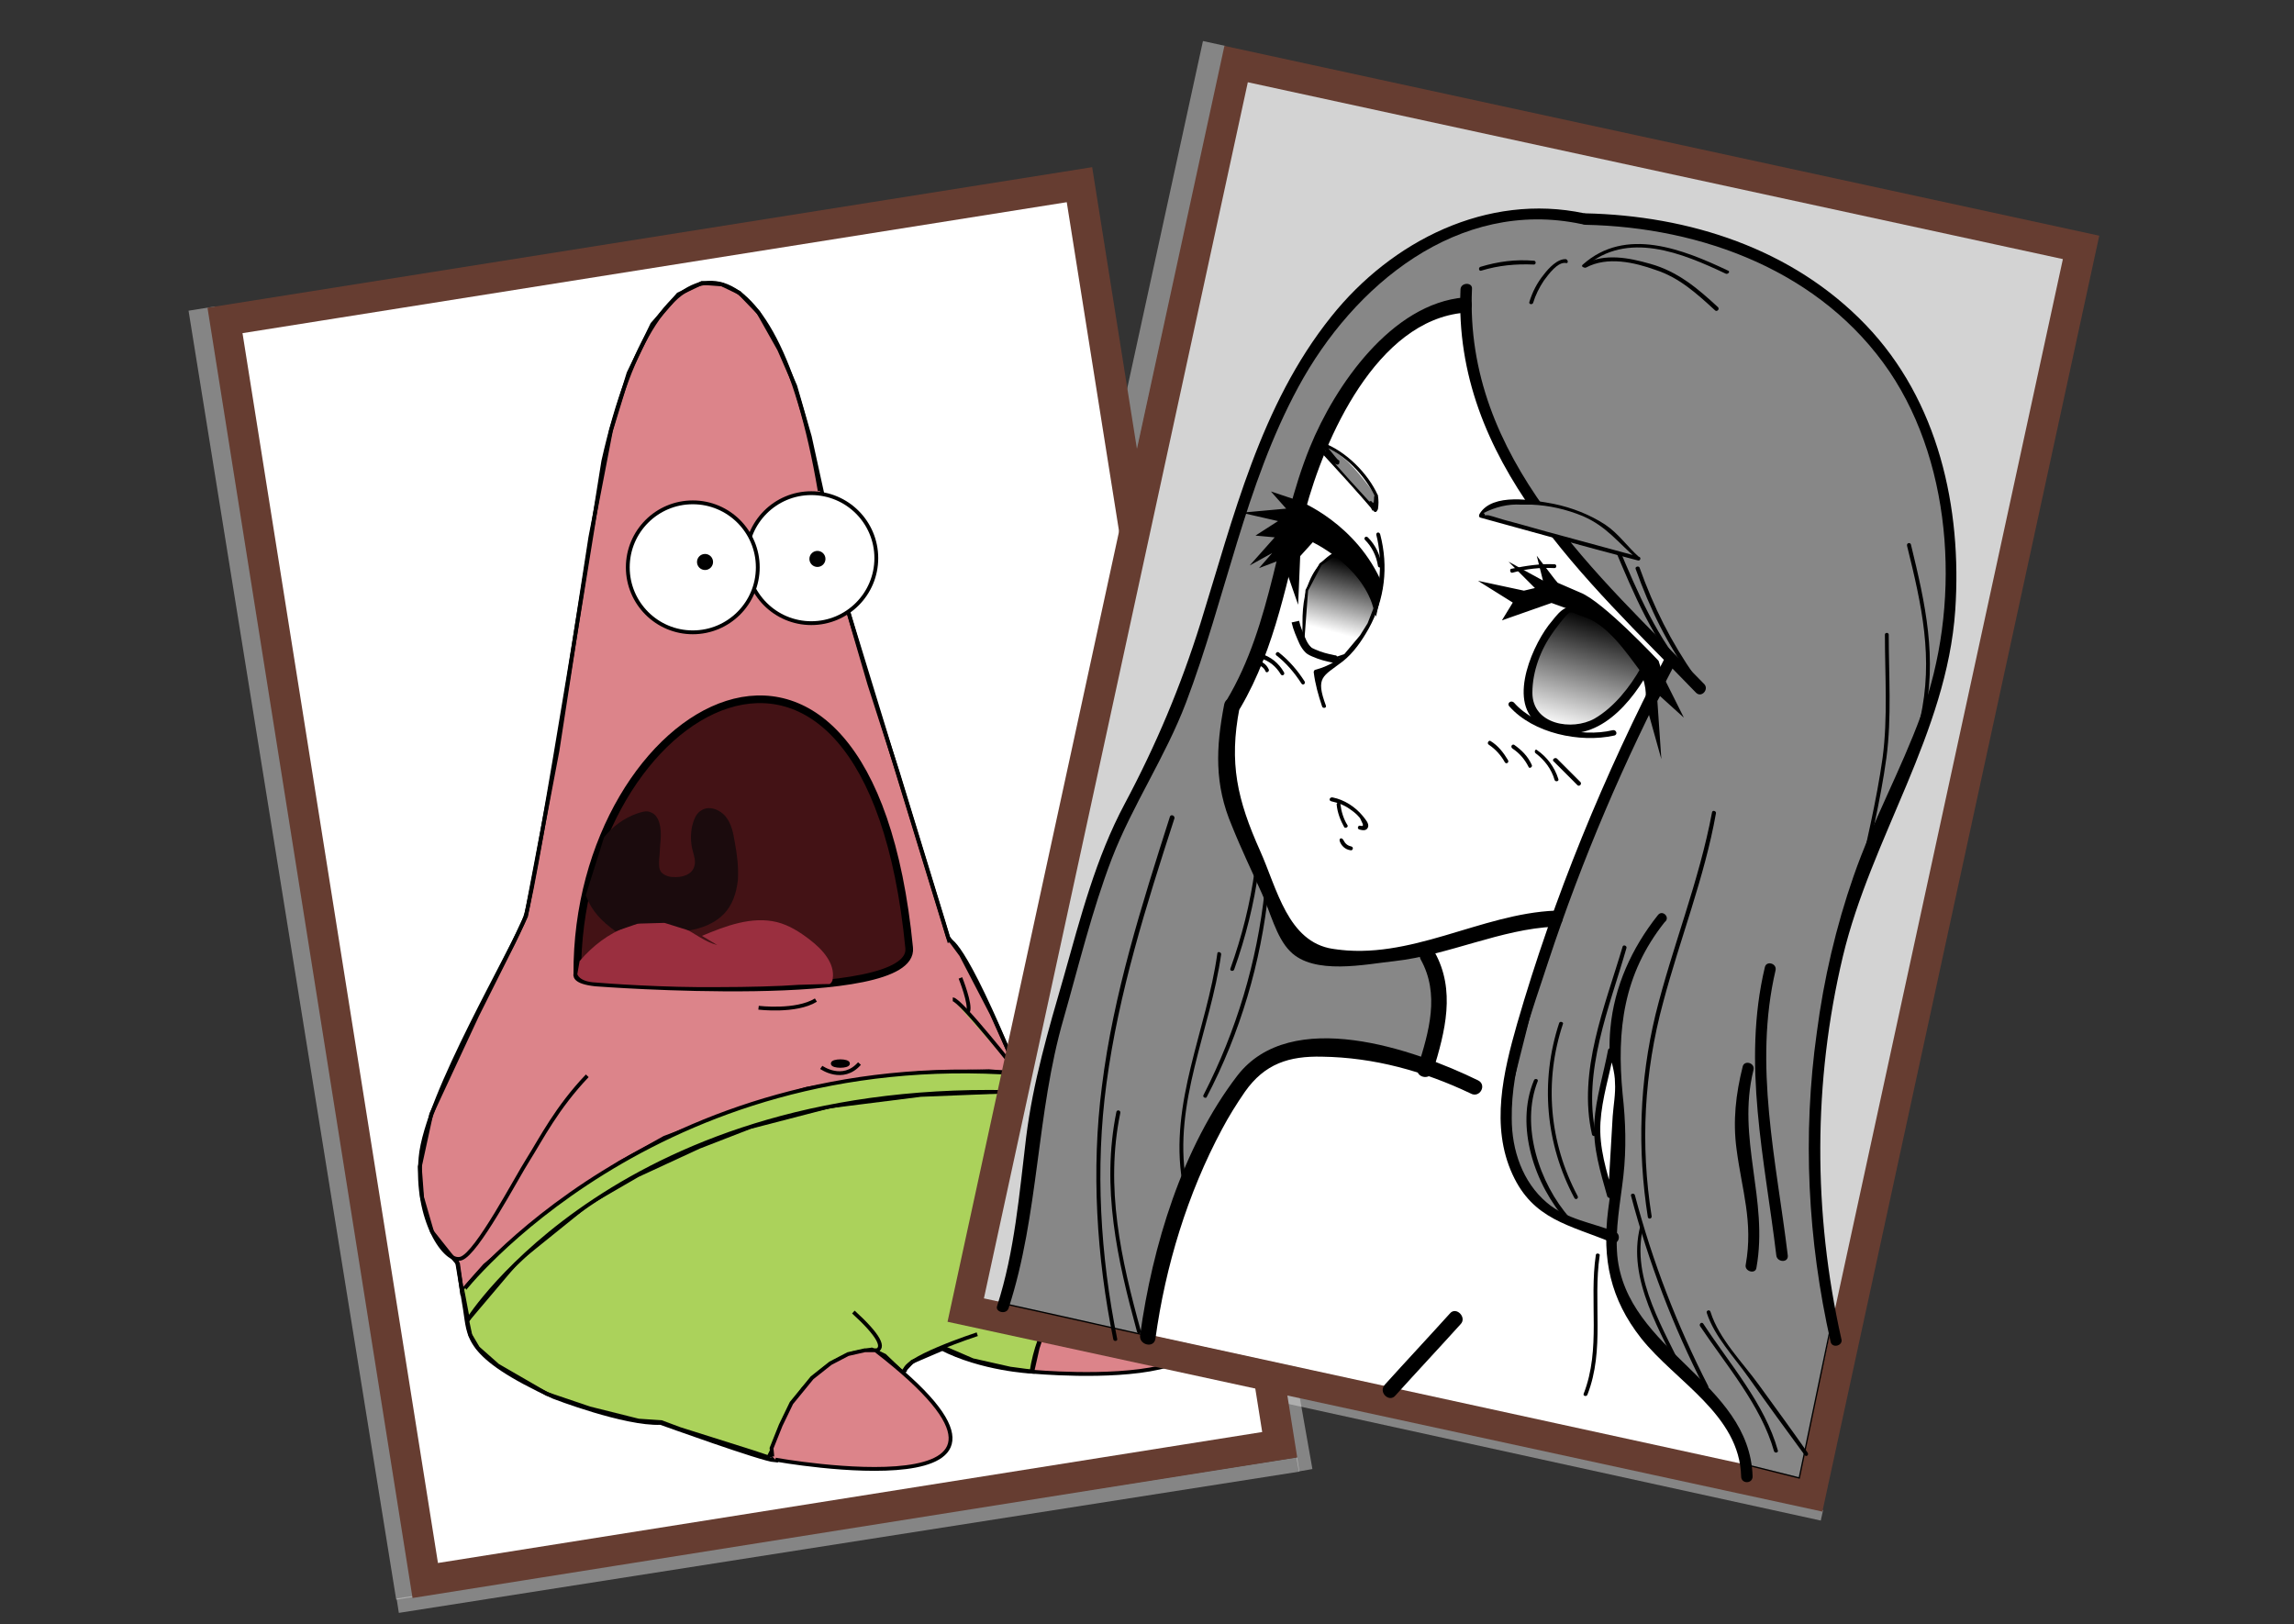 <?xml version="1.0" encoding="utf-8"?>
<!-- Generator: Adobe Illustrator 22.1.0, SVG Export Plug-In . SVG Version: 6.00 Build 0)  -->
<svg version="1.1" id="Layer_1" xmlns="http://www.w3.org/2000/svg" xmlns:xlink="http://www.w3.org/1999/xlink" x="0px" y="0px"
	 viewBox="0 0 300 212.4" style="enable-background:new 0 0 300 212.4;" xml:space="preserve">
<rect x="0" y="0" width="300" height="212.4" fill="#333333" stroke="none"/>
<style type="text/css">
	.st0{opacity:0.5;fill:#D8D8D8;}
	.st1{fill:#FFFFFF;stroke:#663D31;stroke-width:4;stroke-miterlimit:10;}
	.st2{fill:#ABD25B;stroke:#000000;stroke-width:0.5;stroke-miterlimit:10;}
	.st3{fill:#DC848A;stroke:#000000;stroke-width:0.5;stroke-miterlimit:10;}
	.st4{fill:none;stroke:#000000;stroke-width:0.5;stroke-miterlimit:10;}
	.st5{fill:#FFFFFF;stroke:#000000;stroke-width:0.5;stroke-miterlimit:10;}
	.st6{fill:#020202;stroke:#000000;stroke-width:0.5;stroke-miterlimit:10;}
	.st7{fill:#431215;stroke:#000000;stroke-miterlimit:10;}
	.st8{fill:#9A2F3F;}
	.st9{fill:#1B0B0D;}
	.st10{fill:#D3D3D3;stroke:#663D31;stroke-width:4;stroke-miterlimit:10;}
	.st11{fill:#FFFFFF;}
	.st12{fill:#878787;stroke:#000000;stroke-width:0.17;stroke-miterlimit:10;}
	.st13{fill:url(#SVGID_1_);stroke:#000000;stroke-width:0.34;stroke-miterlimit:10;}
	.st14{fill:none;stroke:#000000;stroke-miterlimit:10;}
	.st15{stroke:#000000;stroke-width:0.679;stroke-miterlimit:10;}
	.st16{fill:url(#SVGID_2_);}
	.st17{fill:#878787;}
</style>
<g id="Poster">
	<g>
		
			<rect x="38.2" y="39.3" transform="matrix(0.987 -0.159 0.159 0.987 -19.294 7.921)" class="st0" width="3.5" height="170.8"/>
		
			<rect x="51.3" y="199.8" transform="matrix(0.988 -0.155 0.155 0.988 -29.788 19.617)" class="st0" width="119.2" height="1.9"/>
		
			<rect x="168.7" y="180.3" transform="matrix(0.985 -0.174 0.174 0.985 -29.789 32.285)" class="st0" width="1.8" height="12.1"/>
		
			<rect x="167.2" y="189.8" transform="matrix(0.977 0.214 -0.214 0.977 45.527 -39.078)" class="st0" width="71.8" height="1.4"/>
		<rect x="151.3" y="5" transform="matrix(0.977 0.213 -0.213 0.977 10.563 -31.745)" class="st0" width="3" height="56.4"/>
		
			<rect id="Poster__x23_1" x="41.8" y="32" transform="matrix(0.988 -0.157 0.157 0.988 -16.898 16.858)" class="st1" width="113.1" height="166.8"/>
		<g id="patrick">
			<polygon class="st2" points="61.1,172.7 61.5,174.6 62.5,176.3 65.1,178.6 71.5,182.3 77.1,184.2 83.5,185.8 86.5,186 
				88.9,186.9 98.4,189.9 100.5,190.6 101,189.6 102.7,185.3 105,181.7 108.7,178.4 111.5,177 114,176.5 115.7,177.3 118,179.5 
				119.3,178.1 123.5,176.3 127.2,177.9 132.1,179 135.1,179.4 135.8,176.3 138.1,171.2 142.1,166.6 146.8,163.7 146.5,162.6 
				144.5,161 140.6,159.4 139.5,159 138.9,154.1 137,148.9 134.3,142.9 130.4,142.8 120.4,143.2 108.5,144.7 98.1,147.4 91.4,150 
				83.4,153.7 77,157.4 67.7,164.9 			"/>
			<polygon class="st3" points="123.4,120.6 117.4,101 113.7,89.5 110.9,79.9 105.9,57.1 104,50.5 101.9,45.7 99.2,40.9 96.7,38.3 
				94.4,37.2 91.8,37 88.7,38.5 85.3,42.4 82.2,48.8 79.9,56.3 77.2,70.3 72.9,98.2 68.8,119.8 67.2,123.2 62.4,132.8 56.4,145.7 
				54.9,152.6 55.2,156.6 56.5,161.1 58.8,164 59.9,165.3 60.4,168.9 63.4,165.5 71.6,158.6 81,152.1 86.9,148.8 97.3,144.9 
				105.5,142.4 113.4,141.1 120.8,140.3 129.3,140.1 133.2,140.4 129.7,132.6 125.7,124.9 124,122.6 			"/>
			<path class="st4" d="M107.2,64.2c-5.9-34.9-21-36.3-28.3-3.9c0,0-8.8,55.6-10.2,59.6s-13,23.4-13.7,31.5
				c-0.7,8.1,3.2,13.9,5.3,13.2s7.2-10.5,8.8-13c1.7-2.7,3.7-6.7,7.7-10.9"/>
			<path class="st4" d="M110.9,79.9l13.2,43.1c0,0,1.6-0.7,9,17.4c0,0,6.1,10.9,6.2,18.5c0,0,8,2.5,7.4,4.8c0,0-10,4-11.8,15.7
				c0,0-6.5-0.3-11.9-3.1"/>
			<path class="st4" d="M59.7,164.6c0,0,0.5,2.9,1.1,6.6c0.6,3.6-0.1,6.1,11.6,11.5c0,0,9.3,3.6,14,3.4c0,0,13.3,4.8,14.9,4.9
				c0,0-0.6-0.9-0.3-1.5s3.6-12.6,13.4-12.8c1.5-0.3,0.5-2.1-2.8-5.1"/>
			<path class="st4" d="M127.8,174.5c0,0-10.4,3.4-9.4,5"/>
			<path class="st3" d="M101.4,190.9c0,0,41.2,7.4,13.1-14.3l-1.4,0l-2.2,0.5l-2.3,1.2l-2.4,1.9l-2.7,3.3l-1.4,2.9l-1.2,3l0.1,1.1"
				/>
			<path class="st3" d="M146.8,163.7c28.6,19.5-11.8,15.7-11.8,15.7l0.7-3.1l0.9-2.7l1.4-2.4l1.5-2.1l2.4-2.4l2.7-1.9L146.8,163.7z"
				/>
			<circle class="st5" cx="106.1" cy="73" r="8.5"/>
			<circle class="st5" cx="90.6" cy="74.2" r="8.5"/>
			<circle class="st6" cx="92.2" cy="73.5" r="0.8"/>
			<circle class="st6" cx="106.9" cy="73.1" r="0.8"/>
			<path class="st7" d="M118.9,124c0.7,7.7-41,4.5-41,4.5c-2.8-0.3-2.4-1.1-2.4-1.1C75.3,92.2,113.6,69.7,118.9,124"/>
			<path class="st4" d="M99.2,131.8c0,0,4.9,0.6,7.5-1"/>
			<path class="st4" d="M107.4,139.6c0,0,2.8,2,5-0.5"/>
			<ellipse class="st6" cx="109.9" cy="139.1" rx="1" ry="0.3"/>
			<path class="st2" d="M133.2,140.4l1.1,2.5c-53.1-2.1-73.1,29.7-73.1,29.7l-0.7-3.7C60.4,168.9,85.5,136.9,133.2,140.4
				c0,0-7.6-9.7-8.6-9.7"/>
			<path class="st4" d="M125.6,127.9c0,0,1.4,3.5,1,4.4"/>
			<g>
				<path class="st8" d="M108.5,128.7c0.2-0.1,0.4-0.4,0.4-0.7c0.3-2-1.3-3.8-3-5.1c-1.3-1-2.7-1.9-4.3-2.3
					c-3.3-0.8-6.7,0.5-9.8,1.8l2,1.2c-1.6-0.4-2.9-1.5-4.3-2.2c-2.3-1.1-5.1-1.1-7.5-0.2c-2.4,0.9-4.5,2.5-6.2,4.5l-0.3,1.7
					c0,0,0.2,1,2.4,1.1c1.1,0.1,9,0.7,16.3,0.6c3.4,0,7.7-0.1,10.3-0.3C107.5,128.7,108.5,128.7,108.5,128.7z"/>
			</g>
			<g>
				<path class="st9" d="M90.1,121.7c1.7-0.3,3.3-0.9,4.5-2.1c1.2-1.2,1.7-2.8,1.9-4.5c0.1-1.7-0.1-3.3-0.4-4.9
					c-0.2-1.2-0.4-2.4-1.2-3.4c-0.7-0.9-2.2-1.5-3.2-0.8c-0.7,0.4-1,1.3-1.2,2.1c-0.2,1.1-0.2,2.1,0.1,3.2c0.2,0.7,0.4,1.4,0.2,2
					c-0.3,1.1-1.6,1.5-2.8,1.4c-0.5,0-1.1-0.2-1.5-0.6c-0.4-0.5-0.3-1.1-0.3-1.7c0.1-0.9,0.1-1.7,0.2-2.6c0.1-1.4-0.1-3.2-1.4-3.6
					c-0.5-0.2-1.1,0-1.7,0.2c-1.7,0.6-3.2,1.7-4.3,3.1l-2.4,7.6c0.8,2.1,2.1,3.4,3.9,4.7l2.9-1l3.5-0.1L90.1,121.7z"/>
			</g>
		</g>
	</g>
	<g>
		
			<rect id="Poster__x23_2" x="142.7" y="18.5" transform="matrix(0.977 0.212 -0.212 0.977 26.159 -39.948)" class="st10" width="113.1" height="166.8"/>
		<g id="Anime">
			<polygon class="st11" points="191.7,43.1 195.8,57.6 199.1,63.7 206.3,73.4 218.4,86.5 211.3,100.7 202.1,124.7 197.2,142 
				198.1,152.3 201.8,157.9 210.6,161.7 211.4,167.1 217.1,176.1 221,179.2 226.1,186.2 228.5,191.6 150.5,174.6 153.3,162.6 
				158,147.4 162.4,141.5 167.5,138 173.6,137.6 182.1,138.5 186.8,139.5 187.9,131.6 186.7,124 176.4,125.2 170.5,124.9 166,116.5 
				161,103.8 160.8,92.8 164.5,85.5 166.6,76.7 169.8,64.6 173,56.9 178.6,49 181.8,44.4 186.4,41.4 191.8,38.9 			"/>
			<polygon class="st12" points="218.4,86.5 206.9,112.2 201,129 197.3,143.7 197.7,150.7 200.1,155.6 201.8,157.9 207.5,160.5 
				210.6,161.7 211.4,167.1 214.3,173.1 219.2,178 224.7,184.2 227.3,187.5 228.5,191.6 235.3,193.3 239.3,174.1 237.1,153.5 
				239.2,129.3 244.4,111.2 251.4,94.9 254.9,83.6 254.9,68.7 252.2,57.8 249.2,49.6 240.9,40.5 229.2,33.2 218.7,29.7 205.9,28.4 
				197.7,28.1 191.2,29.7 183.6,33.6 175.4,41 167.3,53.5 163.4,63.9 157.9,81.2 150.5,100.5 146.1,109.5 142.9,118 137.9,134.7 
				135.4,145.9 133.6,161.4 130.8,170.4 138.5,172.1 149.2,174.5 151.7,166.2 157.2,150.2 163.2,140.5 171.9,136.6 182.6,138.3 
				186.8,139.5 188.3,131.8 186.9,124.5 181.1,125.1 170.5,123.8 165.3,116 162.2,107.3 160,100.3 162.8,88.8 167.2,77.6 
				167.6,74.4 171.9,60.5 176.8,50.2 184.3,42.3 191.9,39.9 192.3,48.2 197.5,61.8 200.6,65.3 206.3,73.4 215.9,83.3 			"/>
			<g>
				<g>
					<path d="M131.9,171.1c4-12.3,3.6-25.5,7.2-37.9c2-7,3.7-14.1,6.3-20.9c2.7-7,7-13.3,9.7-20.4c5.2-13.7,7.7-28.4,14.7-41.3
						c7.2-13.3,20.9-24.7,37-21.3c0.9,0.2,1.3-1.2,0.4-1.4c-12.7-2.7-25.2,3.6-33.1,13.5c-9.3,11.6-12.8,26.3-17.1,40.1
						c-2.6,8.3-5.8,15.9-9.9,23.6c-3.8,7.1-5.8,14.9-8,22.7c-2,6.9-4,13.7-4.9,20.9c-0.9,7.4-1.5,15-3.8,22.1
						C130.1,171.6,131.6,172,131.9,171.1L131.9,171.1z"/>
				</g>
			</g>
			<g>
				<g>
					<path d="M207.3,29.4c15.3,0.3,30.9,6.1,39.8,19.2c8.5,12.6,9.3,31,4.1,45c-2.6,7.1-6.3,13.8-8.8,21c-2.3,6.6-3.9,13.5-4.8,20.4
						c-1.9,13.5-1.2,27.2,1.8,40.5c0.2,0.9,1.7,0.5,1.4-0.4c-3.7-16.5-3.7-33.6,0.2-50c3.7-15.5,13.6-29.2,14.7-45.3
						c0.9-13.4-2.2-27.4-11.7-37.3c-9.6-10-23.1-14.3-36.7-14.6C206.4,27.9,206.4,29.4,207.3,29.4L207.3,29.4z"/>
				</g>
			</g>
			<g>
				<g>
					<path d="M191,37.8c-1,22.6,16.4,37.9,30.8,52.8c0.7,0.7,1.7-0.4,1.1-1.1C208.8,75,191.5,60,192.5,37.8
						C192.6,36.9,191.1,36.9,191,37.8L191,37.8z"/>
				</g>
			</g>
			<g>
				<g>
					<path d="M217.7,86.1c-7.9,15.2-14.5,31.2-19.3,47.8c-1.8,6.3-3.5,13.4-0.6,19.7c2.7,5.9,7.4,6.6,13,8.9
						c0.9,0.4,1.3-1.1,0.4-1.4c-3-1.2-6.3-1.6-8.9-3.8c-3.2-2.7-4.6-6.9-4.6-11c-0.1-7,2.7-14.1,4.8-20.6
						c4.4-13.3,9.9-26.2,16.4-38.6C219.5,86,218.2,85.3,217.7,86.1L217.7,86.1z"/>
				</g>
			</g>
			<g>
				<g>
					<path d="M216.8,119.7c-3.4,4.3-5.7,9.3-6.2,14.8c-0.4,4.1,0.4,8.2,0.6,12.3c0.2,3.9-0.4,7.6-0.9,11.5
						c-0.8,6.4,0.3,11.6,4.3,16.7c4.5,5.7,12.9,10,13.1,18.1c0,1,1.5,1,1.5,0c-0.4-12.4-16.5-16.4-17.7-28.9
						c-0.3-3.5,0.4-6.9,0.8-10.4c0.4-3.6,0.3-7.1-0.1-10.7c-0.8-8.4,0.1-15.7,5.5-22.5C218.5,120,217.4,118.9,216.8,119.7
						L216.8,119.7z"/>
				</g>
			</g>
			<g>
				<g>
					<path d="M185.8,125.5c2.5,4.5,1.1,9.4-0.4,14.1c-0.4,1.3,1.6,1.8,2,0.5c1.6-5.2,3-10.6,0.2-15.6
						C186.9,123.4,185.2,124.4,185.8,125.5L185.8,125.5z"/>
				</g>
			</g>
			<g>
				<g>
					<path d="M193.3,141.3c-8.4-4.1-24.5-9.7-31.5-0.6c-7.2,9.4-11.1,22.3-12.7,33.9c-0.2,1.3,1.8,1.8,2,0.5
						c1.3-9.5,4.2-19,8.7-27.4c0.9-1.7,1.9-3.3,3-4.9c2.6-3.7,5.8-4.7,10.1-4.6c6.8,0.1,13.3,1.9,19.4,4.8
						C193.5,143.7,194.5,141.9,193.3,141.3L193.3,141.3z"/>
				</g>
			</g>
			<g>
				<g>
					<path d="M189.6,171.8c-2.8,3.1-5.7,6.2-8.5,9.3c-0.9,1,0.6,2.4,1.4,1.4c2.8-3.1,5.7-6.2,8.5-9.3
						C191.9,172.3,190.4,170.8,189.6,171.8L189.6,171.8z"/>
				</g>
			</g>
			<g>
				<g>
					<path d="M203.4,119.1c-9.8,0.4-19,6.6-29.1,5c-5.9-0.9-7.3-7.9-9.5-12.8c-3-6.7-4.1-11.5-2.7-18.7c0.2-1.3-1.7-1.8-2-0.5
						c-1.1,5.7-1.3,10.5,1,15.9c1.2,3,2.6,5.9,3.9,8.8c1.1,2.4,1.9,5.8,3.7,7.6c3.1,3.2,9.9,1.7,13.7,1.3c7.1-0.8,13.9-4.2,20.9-4.5
						C204.7,121.1,204.7,119.1,203.4,119.1L203.4,119.1z"/>
				</g>
			</g>
			<g>
				<g>
					<path d="M191.5,38.9c-9.5,0.8-16.9,11.5-20.2,19.6c-4.4,10.8-4.8,22.9-10.9,33.1c-0.7,1.1,1.1,2.2,1.8,1c4.7-8,6.1-17,8.5-25.8
						c2.5-9.4,9.3-24.9,20.8-25.9C192.8,40.9,192.8,38.8,191.5,38.9L191.5,38.9z"/>
				</g>
			</g>
			<g>
				<g>
					<path d="M204.8,33.9c-1.1-0.1-2.3,1.2-2.9,2c-0.9,1.1-1.5,2.3-1.9,3.6c-0.1,0.3,0.4,0.4,0.5,0.1c0.3-1,0.8-2,1.4-2.9
						c0.6-0.8,1.8-2.5,2.9-2.3C205.1,34.5,205.1,34,204.8,33.9L204.8,33.9z"/>
				</g>
			</g>
			<g>
				<g>
					<path d="M200.6,34.1c-2.4-0.2-4.7,0.1-7,0.8c-0.3,0.1-0.2,0.6,0.1,0.5c2.3-0.7,4.5-0.9,6.9-0.8
						C200.9,34.6,200.9,34.1,200.6,34.1L200.6,34.1z"/>
				</g>
			</g>
			<g>
				<g>
					<path d="M207.4,35c2.8-1.5,6.3-0.7,9.1,0.3c3.1,1,5.4,3.1,7.8,5.3c0.2,0.2,0.6-0.1,0.4-0.4c-2.7-2.5-5.3-4.7-8.9-5.7
						c-2.8-0.8-5.9-1.4-8.6,0C206.9,34.7,207.1,35.1,207.4,35L207.4,35z"/>
				</g>
			</g>
			<g>
				<g>
					<path d="M207.3,34.9c5.5-4.8,12.7-1.8,18.4,0.9c0.3,0.1,0.6-0.3,0.3-0.4c-5.9-2.8-13.4-5.8-19-0.8
						C206.7,34.8,207.1,35.1,207.3,34.9L207.3,34.9z"/>
				</g>
			</g>
			<g>
				<g>
					<path d="M246.5,83c0,5.3,0.4,10.8-0.3,16.1c-0.8,5.7-2.2,11.4-3.4,17c-0.1,0.3,0.4,0.5,0.5,0.1c1.2-5.7,2.6-11.3,3.4-17.1
						c0.7-5.3,0.3-10.8,0.3-16.1C247,82.7,246.5,82.7,246.5,83L246.5,83z"/>
				</g>
			</g>
			<g>
				<g>
					<path d="M249.4,71.4c1.9,7.7,3.5,14.7,1.7,22.6c-0.1,0.3,0.4,0.5,0.5,0.1c1.8-8,0.2-15.1-1.7-22.9
						C249.8,70.9,249.3,71,249.4,71.4L249.4,71.4z"/>
				</g>
			</g>
			<g>
				<g>
					<path d="M223.9,106.2c-1.7,9.1-5.2,17.6-7.4,26.5c-2.1,8.7-2.4,17.6-1,26.5c0.1,0.3,0.5,0.2,0.5-0.1c-1.5-9.4-1-18.8,1.5-28
						c2.2-8.3,5.4-16.3,6.9-24.7C224.5,106.1,224,105.9,223.9,106.2L223.9,106.2z"/>
				</g>
			</g>
			<g>
				<path class="st11" d="M210.7,156.4c-0.9-2.8-1.8-5.7-1.7-8.7c0-3.5,1.2-6.9,1.8-10.3l0.8,4.2L210.7,156.4z"/>
				<g>
					<path d="M211,156.3c-0.9-3.1-1.9-6.2-1.7-9.5c0.2-3.2,1.2-6.2,1.8-9.4c-0.2,0-0.4,0-0.7,0c0.3,1.4,0.8,2.8,0.8,4.2
						c0.1,1.4-0.2,3-0.3,4.4c-0.2,3.4-0.4,6.9-0.6,10.3C210.3,156.8,211,156.8,211,156.3c0.2-3.5,0.4-7.1,0.7-10.7
						c0.1-1.3,0.3-2.7,0.2-4c-0.1-1.4-0.6-2.9-0.9-4.3c-0.1-0.3-0.6-0.3-0.7,0c-0.6,3.2-1.6,6.3-1.8,9.5c-0.2,3.3,0.8,6.5,1.7,9.7
						C210.5,156.9,211.2,156.7,211,156.3z"/>
				</g>
			</g>
			<g>
				<g>
					<path d="M205.3,159.3c-4-4.5-6.5-12.1-4.2-17.9c0.1-0.3-0.4-0.4-0.5-0.1c-2.5,6,0.1,13.7,4.3,18.4
						C205.2,159.9,205.5,159.6,205.3,159.3L205.3,159.3z"/>
				</g>
			</g>
			<g>
				<g>
					<path d="M203.9,133.8c-2.5,7.6-1.8,15.8,2,22.9c0.2,0.3,0.6,0,0.4-0.3c-3.7-7-4.4-15-1.9-22.5
						C204.5,133.7,204,133.5,203.9,133.8L203.9,133.8z"/>
				</g>
			</g>
			<g>
				<g>
					<path d="M212.2,123.8c-2.3,7.8-5.9,16.3-4,24.6c0.1,0.3,0.6,0.2,0.5-0.1c-1.8-8.1,1.8-16.6,4-24.3
						C212.8,123.7,212.3,123.5,212.2,123.8L212.2,123.8z"/>
				</g>
			</g>
			<g>
				<g>
					<path d="M153,106.8c-3.7,11.6-7.4,23.2-8.9,35.3c-1.4,10.9-0.7,22.3,1.5,33.1c0.1,0.3,0.6,0.2,0.5-0.1
						c-2.2-10.9-2.9-22.3-1.4-33.4c1.6-11.9,5.2-23.3,8.9-34.7C153.6,106.6,153.1,106.5,153,106.8L153,106.8z"/>
				</g>
			</g>
			<g>
				<g>
					<path d="M165.4,116.4c-1,9.4-3.7,18.4-8,26.8c-0.2,0.3,0.3,0.5,0.4,0.3c4.4-8.4,7.1-17.6,8.1-27
						C165.9,116.1,165.4,116.1,165.4,116.4L165.4,116.4z"/>
				</g>
			</g>
			<g>
				<g>
					<path d="M164.1,113.7c-0.6,4.5-1.7,8.8-3.2,13c-0.1,0.3,0.4,0.4,0.5,0.1c1.5-4.2,2.6-8.6,3.2-13
						C164.6,113.6,164.1,113.4,164.1,113.7L164.1,113.7z"/>
				</g>
			</g>
			<g>
				<g>
					<path d="M159.2,124.7c-1.4,10-6.3,19.5-4.6,29.8c0.1,0.3,0.5,0.2,0.5-0.1c-1.7-10.2,3.2-19.7,4.6-29.6
						C159.7,124.5,159.2,124.4,159.2,124.7L159.2,124.7z"/>
				</g>
			</g>
			<g>
				<g>
					<path d="M146,145.4c-2,9.9,0.1,19.3,2.7,28.8c0.1,0.3,0.6,0.2,0.5-0.1c-2.6-9.4-4.7-18.8-2.7-28.5
						C146.6,145.2,146.1,145.1,146,145.4L146,145.4z"/>
				</g>
			</g>
			<g>
				<g>
					<path d="M230.8,126.5c-3,12.6,0,25.2,1.5,37.7c0.1,0.9,1.6,1,1.5,0c-1.5-12.4-4.5-24.9-1.6-37.3
						C232.4,126,231,125.6,230.8,126.5L230.8,126.5z"/>
				</g>
			</g>
			<g>
				<g>
					<path d="M227.9,139.5c-0.9,3.6-1.3,7.1-0.8,10.8c0.7,5.4,2.2,9.5,1.2,15.1c-0.2,0.9,1.3,1.3,1.4,0.4c1.6-8.9-2.6-16.9-0.4-25.8
						C229.6,139,228.1,138.6,227.9,139.5L227.9,139.5z"/>
				</g>
			</g>
			<g>
				<g>
					<path d="M223.2,171.7c1,3.1,3.6,5.8,5.5,8.5c2.4,3.4,4.8,6.7,7.3,10.1c0.2,0.3,0.6,0,0.4-0.3c-2.1-3-4.3-6-6.4-8.9
						c-2.1-2.9-5.2-6-6.3-9.5C223.6,171.2,223.1,171.4,223.2,171.7L223.2,171.7z"/>
				</g>
			</g>
			<g>
				<g>
					<path d="M222.3,173.4c3.4,5.1,8,10.4,9.7,16.4c0.1,0.3,0.6,0.2,0.5-0.1c-1.7-6.1-6.3-11.3-9.7-16.5
						C222.6,172.8,222.2,173.1,222.3,173.4L222.3,173.4z"/>
				</g>
			</g>
			<g>
				<g>
					<path d="M223.4,181.3c-4.1-8-7.3-16.3-9.6-25c-0.1-0.3-0.6-0.2-0.5,0.1c2.3,8.7,5.5,17.1,9.6,25.1
						C223.1,181.9,223.5,181.6,223.4,181.3L223.4,181.3z"/>
				</g>
			</g>
			<g>
				<g>
					<path d="M214.5,160.4c-1.8,7,2.8,13.9,5.6,20c0.1,0.3,0.6,0,0.4-0.3c-2.7-6-7.3-12.8-5.6-19.6C215,160.2,214.6,160,214.5,160.4
						L214.5,160.4z"/>
				</g>
			</g>
			<g>
				<g>
					<path d="M194.7,97.4c0.9,0.6,1.6,1.4,2.1,2.3c0.2,0.3,0.6,0,0.4-0.3c-0.6-1-1.3-1.9-2.3-2.5C194.7,96.8,194.4,97.2,194.7,97.4
						L194.7,97.4z"/>
				</g>
			</g>
			<g>
				<g>
					<path d="M197.8,97.9c0.9,0.6,1.6,1.4,2.1,2.4c0.1,0.3,0.6,0,0.4-0.3c-0.5-1.1-1.3-1.9-2.3-2.6
						C197.7,97.3,197.5,97.7,197.8,97.9L197.8,97.9z"/>
				</g>
			</g>
			<g>
				<g>
					<path d="M200.8,98.5c1.2,0.9,2.1,2.1,2.5,3.5c0.1,0.3,0.6,0.2,0.5-0.1c-0.5-1.6-1.5-2.9-2.8-3.8
						C200.8,97.9,200.6,98.3,200.8,98.5L200.8,98.5z"/>
				</g>
			</g>
			<g>
				<g>
					<path d="M203.2,99.6c1,1,2.1,2.1,3.1,3.1c0.2,0.2,0.6-0.1,0.4-0.4c-1-1-2.1-2.1-3.1-3.1C203.3,99,202.9,99.4,203.2,99.6
						L203.2,99.6z"/>
				</g>
			</g>
			<g>
				<g>
					<path d="M166.9,85.7c1.3,1,2.4,2.3,3.3,3.7c0.2,0.3,0.6,0,0.4-0.3c-0.9-1.4-2-2.7-3.4-3.8C167,85.2,166.7,85.5,166.9,85.7
						L166.9,85.7z"/>
				</g>
			</g>
			<g>
				<g>
					<path d="M164.8,86.1c1.2,0.3,2.1,1.1,2.7,2.1c0.2,0.3,0.6,0,0.4-0.3c-0.7-1.2-1.7-2-3-2.4C164.6,85.5,164.5,86,164.8,86.1
						L164.8,86.1z"/>
				</g>
			</g>
			<g>
				<g>
					<path d="M164.3,86.9c0.5,0.1,1,0.4,1.2,0.9c0.1,0.3,0.6,0,0.4-0.3c-0.3-0.6-0.8-1-1.5-1.1C164.1,86.4,163.9,86.9,164.3,86.9
						L164.3,86.9z"/>
				</g>
			</g>
			<g>
				<g>
					<path d="M180,70c1.6,6.3-0.9,15.8-8,17.6c-0.1,0-0.2,0.2-0.2,0.3c0.2,1.6,0.6,3,1.1,4.5c0.1,0.3,0.6,0.2,0.5-0.1
						c-1.4-3.8-0.4-3.8,2.2-5.8c1.4-1.1,2.5-2.7,3.4-4.3c2.1-3.8,2.6-8.1,1.5-12.3C180.4,69.5,179.9,69.6,180,70L180,70z"/>
				</g>
			</g>
			<g>
				<g>
					<path d="M178.5,70.6c0.9,0.9,1.5,2.1,1.7,3.4c0,0.3,0.6,0.3,0.5,0c-0.2-1.4-0.8-2.7-1.8-3.7C178.6,70,178.3,70.4,178.5,70.6
						L178.5,70.6z"/>
				</g>
			</g>
			<g>
				<g>
					<path d="M197.8,74.9c1.8-0.5,3.6-0.7,5.5-0.6c0.3,0,0.3-0.5,0-0.5c-1.9-0.1-3.8,0.2-5.7,0.6C197.4,74.5,197.5,75,197.8,74.9
						L197.8,74.9z"/>
				</g>
			</g>
			<g>
				<g>
					<path d="M211.1,71.6c2.6,6.2,5.1,12.2,9.6,17.3c0.2,0.2,0.6-0.1,0.4-0.4c-4.4-5-6.9-10.9-9.5-17.1
						C211.5,71.1,211,71.3,211.1,71.6L211.1,71.6z"/>
				</g>
			</g>
			<g>
				<g>
					<path d="M213.9,74.4c1.9,5.3,4.1,9.8,7.4,14.4c0.2,0.3,0.6,0,0.4-0.3c-3.2-4.6-5.4-9-7.3-14.3C214.3,74,213.8,74.1,213.9,74.4
						L213.9,74.4z"/>
				</g>
			</g>
			<g>
				<g>
					<path d="M175.2,110c0.2,0.6,0.7,1.1,1.4,1.2c0.3,0.1,0.5-0.4,0.1-0.5c-0.5-0.1-0.8-0.4-1-0.8
						C175.5,109.5,175.1,109.6,175.2,110L175.2,110z"/>
				</g>
			</g>
			<g>
				<g>
					<path d="M176.2,107.9c-0.5-0.8-0.8-1.8-0.9-2.7c0-0.3-0.5-0.3-0.5,0c0.1,1.1,0.5,2.1,1,3C176,108.4,176.4,108.1,176.2,107.9
						L176.2,107.9z"/>
				</g>
			</g>
			<g>
				<g>
					<path d="M174.1,104.8c0.9,0.2,1.7,0.5,2.4,1c0.3,0.2,0.7,0.5,1,0.8c0.2,0.2,0.4,0.4,0.5,0.7c0,0.1,0.6,0.9-0.1,0.7
						c-0.3-0.1-0.5,0.4-0.1,0.5c0.4,0.1,0.9,0.2,1.1-0.3c0.2-0.5-0.4-1.1-0.7-1.5c-1-1.2-2.4-2.1-3.9-2.4
						C173.9,104.2,173.7,104.7,174.1,104.8L174.1,104.8z"/>
				</g>
			</g>
			<g>
				<g>
					<path d="M175.1,71.9c-4.7,2.3-5.1,7.6-4.6,12.2c0,0.3,0.5,0.3,0.5,0c-0.5-4.4-0.2-9.6,4.3-11.8
						C175.6,72.2,175.3,71.7,175.1,71.9L175.1,71.9z"/>
				</g>
			</g>
			<linearGradient id="SVGID_1_" gradientUnits="userSpaceOnUse" x1="174.249" y1="82.659" x2="176.73" y2="73.457">
				<stop  offset="0" style="stop-color:#FFFFFF"/>
				<stop  offset="1" style="stop-color:#000000"/>
			</linearGradient>
			<polygon class="st13" points="175.2,72.1 178,74.4 179.5,77.4 179.9,79.3 179,81.6 178,83.2 175.9,85.7 174.4,86.2 171.8,85.3 
				170.4,83.9 170.9,77.2 172.7,73.8 			"/>
			<path class="st14" d="M169.4,81.3c0.2,0.9,0.6,1.8,1,2.7c0.2,0.4,0.4,0.7,0.7,1c0.2,0.2,0.5,0.3,0.7,0.4c0.9,0.4,1.7,0.6,2.7,0.8
				c0.2,0,0.4,0.1,0.6-0.1"/>
			<path class="st15" d="M179.9,79.3c-1.7-5.8-8.3-8.8-8.3-8.8l-1.9,2.1l-0.2,4.7l-1.6-4.6l-2.1,0.8l2.1-2.4l-2.9,1.6l2.4-2.7
				l-2.2-0.2L168,68l-3.5-0.8l4.4-0.4l-1.6-1.8l2.4,0.8c0,0,7.5,2.9,10.8,10.8L179.9,79.3z"/>
			<g>
				<g>
					<path d="M208.7,164.1c-0.9,6.1,0.7,12.3-1.6,18.2c-0.1,0.3,0.4,0.4,0.5,0.1c2.3-5.9,0.7-12.1,1.6-18.2
						C209.3,164,208.8,163.8,208.7,164.1L208.7,164.1z"/>
				</g>
			</g>
			<path class="st15" d="M197.2,80.5l5.7-2l2.5,0.9c0,0,8.3,6.1,9.4,8.3c1.1,2.3,0.7,4,0.7,4l1.2,4.3l-0.3-4.4l0.6-1.1l2.1,1.9
				l-1.8-3.6l-0.7-2.2c0,0-7.2-7.7-10.1-8.8l-3-1.3l-0.5-0.6l-1.3-1.7l0.6,2.4l-3.1-1.7l2.2,2.2l-2.1,0.5l-4.2-0.9l3.2,2L197.2,80.5
				z"/>
			<g>
				<linearGradient id="SVGID_2_" gradientUnits="userSpaceOnUse" x1="205.509" y1="95.597" x2="209.525" y2="80.696">
					<stop  offset="0" style="stop-color:#FFFFFF"/>
					<stop  offset="1" style="stop-color:#000000"/>
				</linearGradient>
				<path class="st16" d="M215.1,87.6c-1.5,2.8-3.7,5.1-6.3,6.8c-0.7,0.4-1.4,0.8-2.1,1c-1.3,0.2-2.5-0.2-3.7-0.6
					c-0.8-0.3-1.6-0.6-2.1-1.2c-0.7-0.8-0.9-2-0.8-3.1c0.1-4.2,2.2-8.4,5.5-11l2.9,0.8l4.2,3.7L215.1,87.6z"/>
				<g>
					<path d="M214.6,87.3c-1.4,2.5-3.5,5.2-6.1,6.7c-2.9,1.6-8.1,0.8-8.1-3.4c0-2.8,1.1-5.7,2.7-7.9c-0.1,0.1,1.8-2.5,2.2-2.6
						c0.4-0.1,1.2,0.4,1.6,0.5c3.2,0.9,5.7,4.6,7.7,7.3c0.4,0.5,1.3,0,0.9-0.5c-1.9-2.6-3.6-4.5-6.1-6.6c-1-0.8-1.7-1.1-3-1.4
						c-1.9-0.4-2.6,0.8-3.9,2.4c-2.4,3.2-5.6,10.9-0.6,13.3c6,2.8,10.8-2.2,13.6-7.1C215.8,87.3,214.9,86.8,214.6,87.3z"/>
				</g>
			</g>
			<g>
				<g>
					<path d="M197.4,92.4c3.1,3.5,9.2,4.8,13.7,3.8c0.5-0.1,0.3-0.8-0.2-0.7c-4.1,1-10.1-0.4-12.9-3.6C197.6,91.5,197,92,197.4,92.4
						L197.4,92.4z"/>
				</g>
			</g>
			<g>
				<path class="st17" d="M214.2,73.1c-0.2-0.2-0.4-0.3-0.5-0.5c-1.9-2.7-4.7-4.6-7.8-5.7c-3.2-1.1-6.6-1.3-10-0.9
					c-0.9,0.1-2.1,0.4-2.3,1.4l0.2,0.1c-0.1,0-0.2,0-0.2,0L214.2,73.1z"/>
				<g>
					<path d="M214.4,72.9c-1.6-1.4-2.7-3.1-4.5-4.3c-2-1.3-4.3-2.2-6.7-2.7c-2.7-0.5-8-1.5-9.7,1.3c-0.1,0.1,0,0.3,0.2,0.4
						c0-0.1,0-0.3,0-0.4c-0.3,0-0.4,0.4-0.1,0.5c6.9,1.9,13.7,3.8,20.6,5.6c0.3,0.1,0.5-0.4,0.1-0.5c-3.4-0.9-6.9-1.9-10.3-2.8
						c-2.3-0.6-4.6-1.3-6.9-1.9c-0.8-0.2-1.6-0.5-2.4-0.7c-0.8-0.1-0.8,0.2-0.8,0.2c0.3,0,0.4-0.4,0.1-0.5c1.6-0.8,3.2-1.2,4.9-1.1
						c0.5,0,1,0,1.4,0c2.3,0.1,4.5,0.6,6.7,1.5c3.2,1.4,4.6,3.5,7.1,5.6C214.3,73.5,214.7,73.1,214.4,72.9z"/>
				</g>
			</g>
			<g>
				<path class="st17" d="M179.9,65c-0.2-0.5-0.5-0.9-0.8-1.3c-1.7-2.2-3.6-4.6-6.2-5.4l2,2.4c-0.6-0.5-1.3-1-1.9-1.4l6.8,7.6
					c-0.2-0.3-0.3-0.6-0.5-0.9l0.6,0.7C180.1,66,180.1,65.4,179.9,65z"/>
				<g>
					<path d="M180.2,64.8c-1.3-2.9-4.2-5.8-7.2-6.9c-0.3-0.1-0.4,0.2-0.2,0.4c0.7,0.8,1.3,1.6,2,2.4c0.1-0.1,0.2-0.2,0.4-0.4
						c-0.6-0.5-1.3-1-2-1.4c-0.3-0.2-0.5,0.2-0.3,0.4c2.3,2.5,4.6,5,6.8,7.6c0.2,0.2,0.5-0.1,0.4-0.3c-0.2-0.3-0.3-0.6-0.5-0.9
						c-0.1,0.1-0.3,0.2-0.4,0.3c0.2,0.2,0.4,0.4,0.6,0.7c0.1,0.2,0.4,0,0.4-0.1C180.3,65.9,180.3,65.5,180.2,64.8
						c0-0.3-0.5-0.1-0.5,0.2c0,0.5-0.1,0.9-0.1,1.4c0.1,0,0.3-0.1,0.4-0.1c-0.2-0.2-0.4-0.4-0.6-0.7c-0.2-0.2-0.5,0.1-0.4,0.3
						c0.2,0.3,0.3,0.6,0.5,0.9c0.1-0.1,0.3-0.2,0.4-0.3c-2.3-2.5-4.6-5-6.8-7.6c-0.1,0.1-0.2,0.3-0.3,0.4c0.7,0.4,1.3,0.9,1.9,1.4
						c0.3,0.2,0.6-0.1,0.4-0.4c-0.7-0.8-1.3-1.6-2-2.4c-0.1,0.1-0.2,0.3-0.2,0.4c2.9,1,5.6,3.9,6.9,6.6
						C179.9,65.4,180.3,65.1,180.2,64.8z"/>
				</g>
			</g>
		</g>
	</g>
</g>
</svg>
